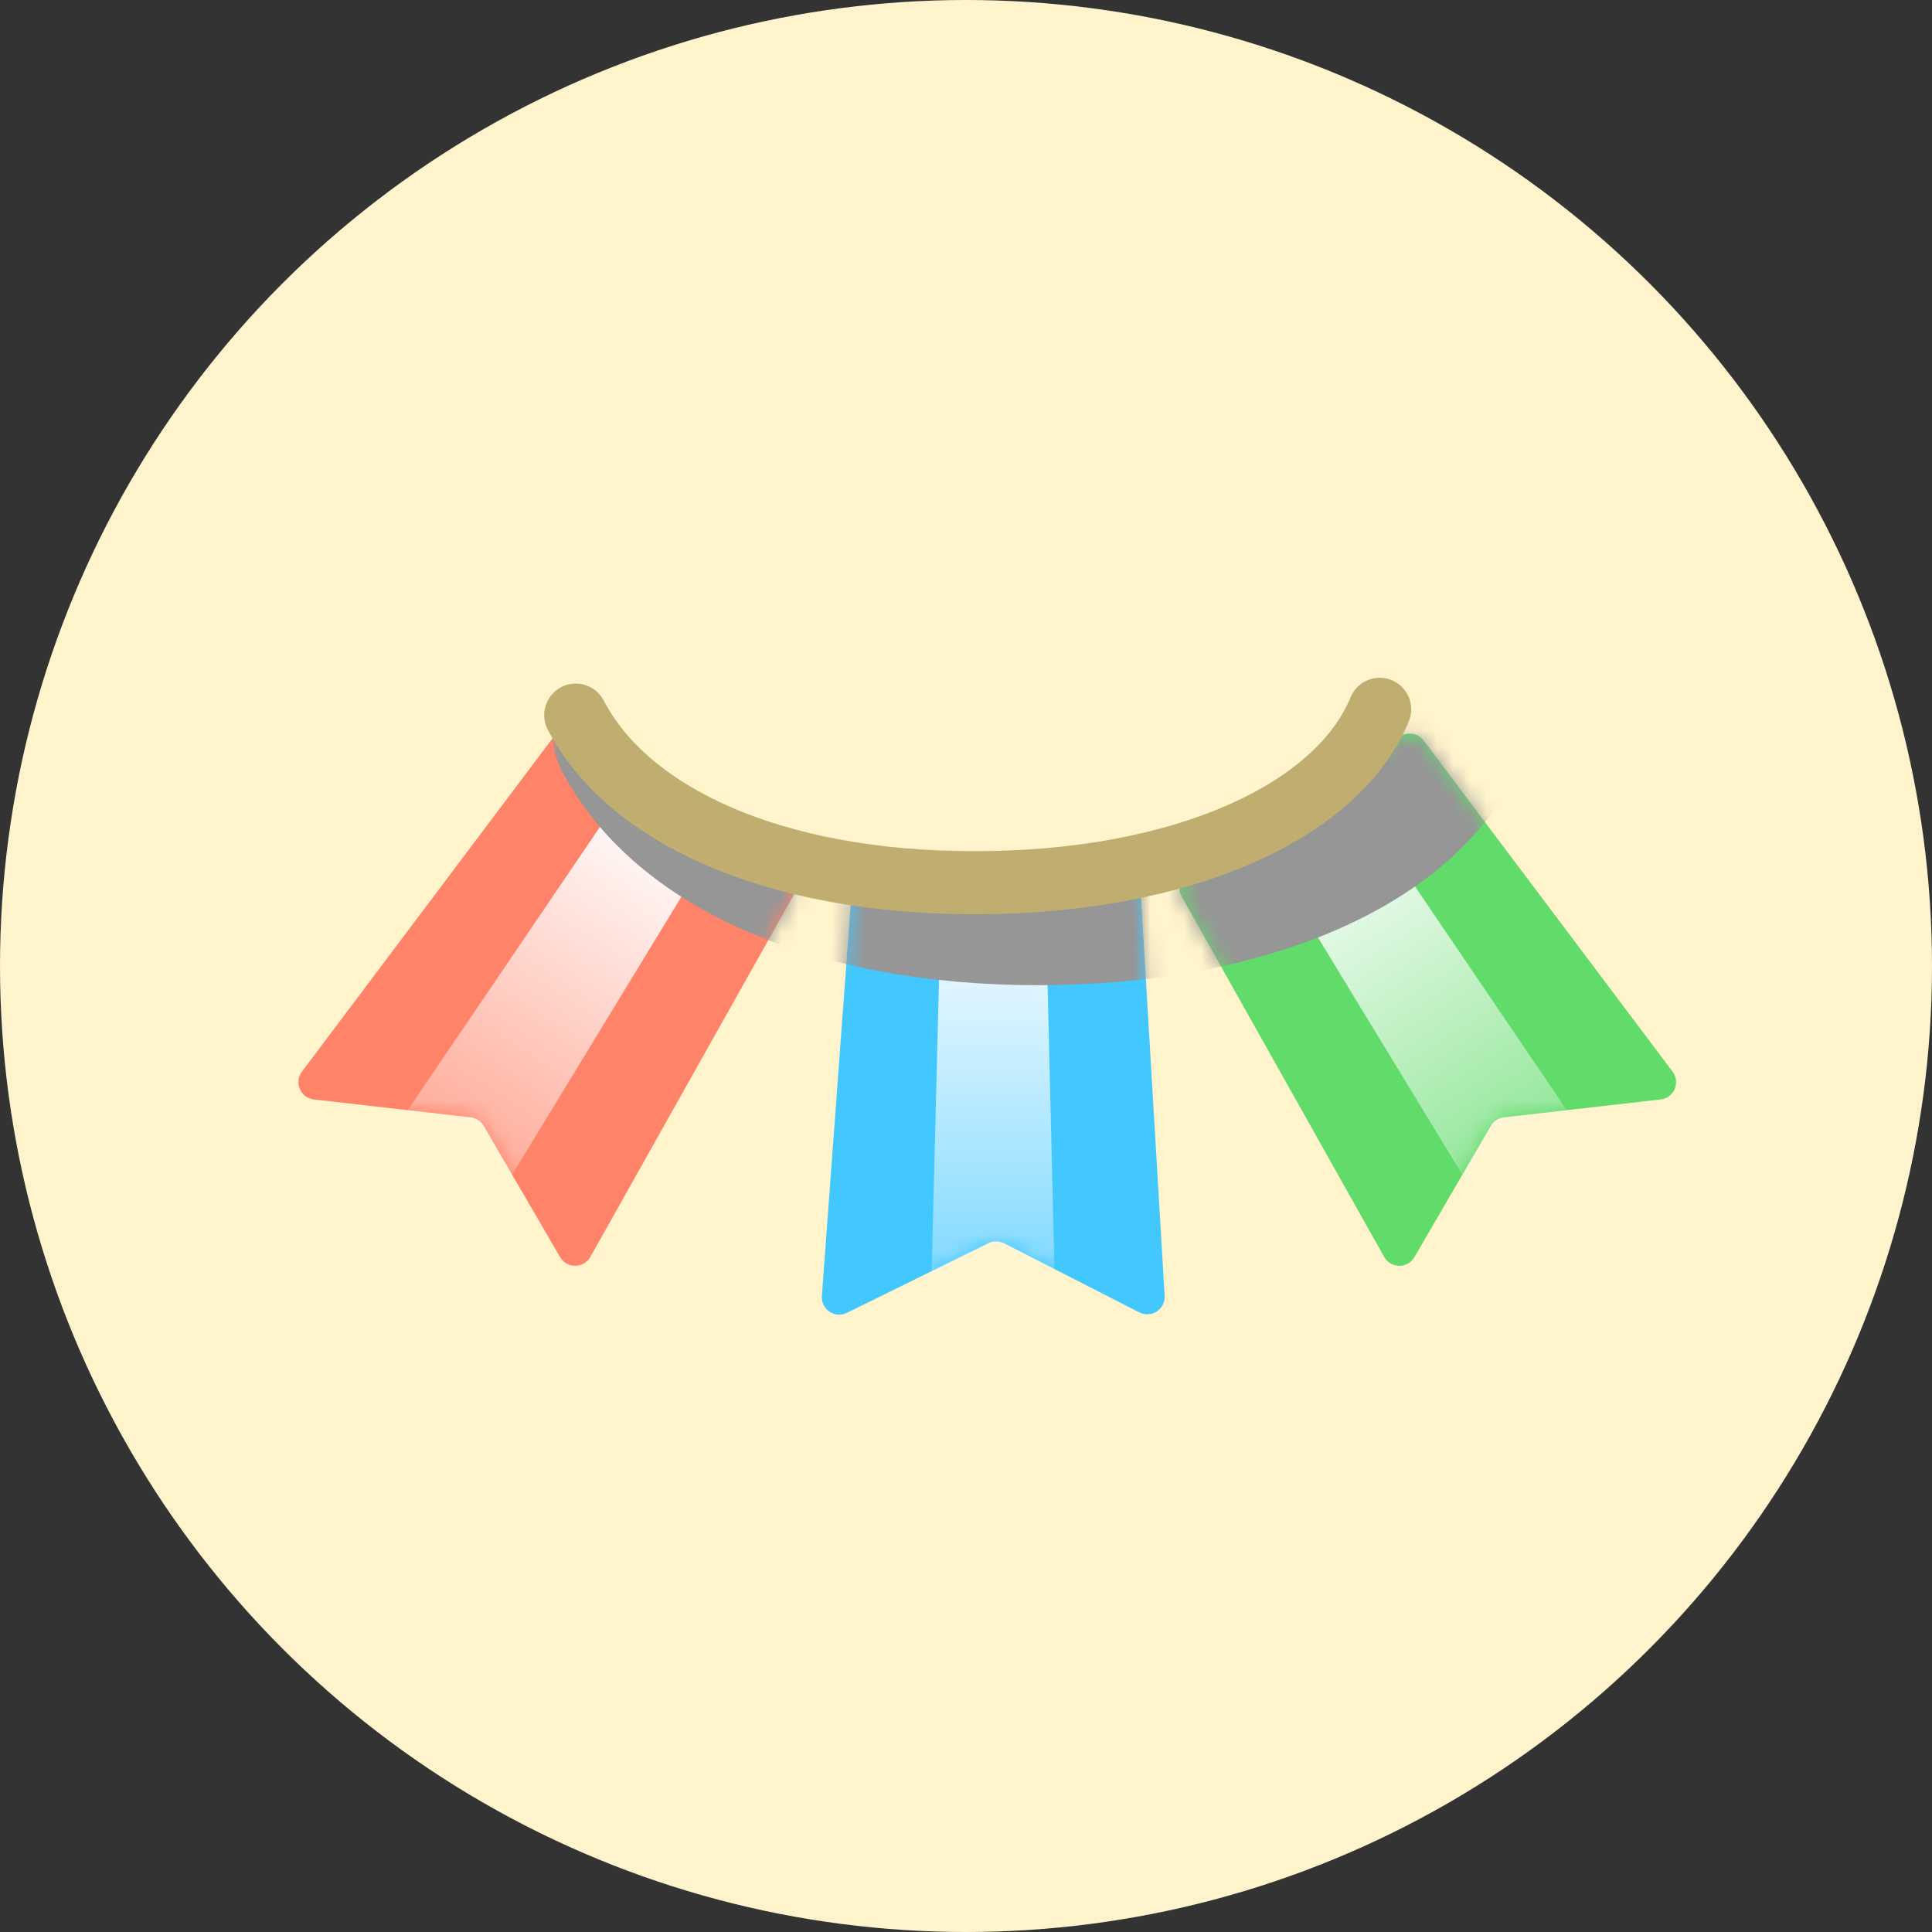 <svg width="115" height="115" viewBox="0 0 115 115" fill="none" xmlns="http://www.w3.org/2000/svg">
<rect x="0" y="0" width="115" height="115" fill="#333333" stroke="none"/>
<circle cx="57.5" cy="57.5" r="57.5" fill="#FFF4CC"/>
<g clip-path="url(#clip0_1734_14515)">
<path d="M50.733 52.548C50.773 52.007 51.224 51.587 51.767 51.587H66.832C67.381 51.587 67.835 52.015 67.868 52.563L69.324 77.135C69.371 77.935 68.531 78.484 67.817 78.119L59.77 74.006C59.479 73.857 59.134 73.854 58.84 73.999L50.413 78.145C49.693 78.499 48.862 77.938 48.921 77.138L50.733 52.548Z" fill="#43C7FF"/>
<mask id="mask0_1734_14515" style="mask-type:alpha" maskUnits="userSpaceOnUse" x="48" y="51" width="22" height="28">
<path d="M50.733 52.548C50.773 52.007 51.224 51.587 51.767 51.587H66.832C67.381 51.587 67.835 52.015 67.868 52.563L69.324 77.135C69.371 77.935 68.531 78.484 67.817 78.119L59.77 74.006C59.479 73.857 59.134 73.854 58.84 73.999L50.413 78.145C49.693 78.499 48.862 77.938 48.921 77.138L50.733 52.548Z" fill="#43C7FF"/>
</mask>
<g mask="url(#mask0_1734_14515)">
<path d="M56.038 52.624H62.21L62.863 79.584H55.356L56.038 52.624Z" fill="url(#paint0_linear_1734_14515)"/>
</g>
<path d="M32.788 44.081C33.115 43.647 33.721 43.538 34.178 43.832L46.853 51.974C47.315 52.271 47.465 52.876 47.196 53.355L35.14 74.815C34.747 75.514 33.743 75.522 33.34 74.829L28.794 67.018C28.629 66.736 28.34 66.547 28.015 66.51L18.683 65.443C17.887 65.352 17.491 64.431 17.972 63.79L32.788 44.081Z" fill="#FF8368"/>
<mask id="mask1_1734_14515" style="mask-type:alpha" maskUnits="userSpaceOnUse" x="17" y="43" width="31" height="33">
<path d="M32.788 44.081C33.115 43.647 33.721 43.538 34.178 43.832L46.853 51.974C47.315 52.271 47.465 52.876 47.196 53.355L35.14 74.815C34.747 75.514 33.743 75.522 33.34 74.829L28.794 67.018C28.629 66.736 28.34 66.547 28.015 66.51L18.683 65.443C17.887 65.352 17.491 64.431 17.972 63.79L32.788 44.081Z" fill="#43C7FF"/>
</mask>
<g mask="url(#mask1_1734_14515)">
<path d="M37.21 47.012L42.403 50.348L28.38 73.383L22.065 69.326L37.21 47.012Z" fill="url(#paint1_linear_1734_14515)"/>
</g>
<path d="M84.743 44.081C84.416 43.647 83.81 43.538 83.353 43.832L70.678 51.974C70.217 52.271 70.066 52.876 70.335 53.355L82.391 74.815C82.784 75.514 83.788 75.522 84.191 74.829L88.738 67.018C88.902 66.736 89.191 66.547 89.516 66.51L98.848 65.443C99.644 65.352 100.041 64.431 99.559 63.79L84.743 44.081Z" fill="#61DB6A"/>
<mask id="mask2_1734_14515" style="mask-type:alpha" maskUnits="userSpaceOnUse" x="70" y="43" width="30" height="33">
<path d="M84.743 44.081C84.416 43.647 83.81 43.538 83.353 43.832L70.678 51.974C70.217 52.271 70.066 52.876 70.335 53.355L82.391 74.815C82.784 75.514 83.788 75.522 84.191 74.829L88.738 67.018C88.902 66.736 89.191 66.547 89.516 66.51L98.848 65.443C99.644 65.352 100.041 64.431 99.559 63.79L84.743 44.081Z" fill="#43C7FF"/>
</mask>
<g mask="url(#mask2_1734_14515)">
<path d="M80.321 47.012L75.128 50.348L89.151 73.383L95.466 69.326L80.321 47.012Z" fill="url(#paint2_linear_1734_14515)"/>
</g>
<mask id="mask3_1734_14515" style="mask-type:alpha" maskUnits="userSpaceOnUse" x="17" y="43" width="83" height="36">
<path d="M50.733 52.548C50.773 52.007 51.224 51.587 51.767 51.587H66.832C67.381 51.587 67.835 52.015 67.868 52.563L69.324 77.135C69.371 77.935 68.531 78.484 67.817 78.119L59.77 74.006C59.479 73.857 59.134 73.854 58.84 73.999L50.413 78.145C49.693 78.499 48.862 77.938 48.921 77.138L50.733 52.548Z" fill="#43C7FF"/>
<mask id="mask4_1734_14515" style="mask-type:alpha" maskUnits="userSpaceOnUse" x="48" y="51" width="22" height="28">
<path d="M50.733 52.548C50.773 52.007 51.224 51.587 51.767 51.587H66.832C67.381 51.587 67.835 52.015 67.868 52.563L69.324 77.135C69.371 77.935 68.531 78.484 67.817 78.119L59.77 74.006C59.479 73.857 59.134 73.854 58.84 73.999L50.413 78.145C49.693 78.499 48.862 77.938 48.921 77.138L50.733 52.548Z" fill="#43C7FF"/>
</mask>
<g mask="url(#mask4_1734_14515)">
<path d="M56.038 52.624H62.21L62.863 79.584H55.356L56.038 52.624Z" fill="url(#paint3_linear_1734_14515)"/>
</g>
<path d="M32.788 44.081C33.115 43.647 33.721 43.538 34.178 43.832L46.853 51.974C47.315 52.271 47.465 52.876 47.196 53.355L35.14 74.815C34.747 75.514 33.743 75.522 33.34 74.829L28.794 67.018C28.629 66.736 28.34 66.547 28.015 66.51L18.683 65.443C17.887 65.352 17.491 64.431 17.972 63.79L32.788 44.081Z" fill="#FF8368"/>
<mask id="mask5_1734_14515" style="mask-type:alpha" maskUnits="userSpaceOnUse" x="17" y="43" width="31" height="33">
<path d="M32.788 44.081C33.115 43.647 33.721 43.538 34.178 43.832L46.853 51.974C47.315 52.271 47.465 52.876 47.196 53.355L35.14 74.815C34.747 75.514 33.743 75.522 33.34 74.829L28.794 67.018C28.629 66.736 28.34 66.547 28.015 66.51L18.683 65.443C17.887 65.352 17.491 64.431 17.972 63.79L32.788 44.081Z" fill="#43C7FF"/>
</mask>
<g mask="url(#mask5_1734_14515)">
<path d="M37.21 47.012L42.403 50.348L28.38 73.383L22.065 69.326L37.21 47.012Z" fill="url(#paint4_linear_1734_14515)"/>
</g>
<path d="M84.743 44.081C84.416 43.647 83.81 43.538 83.353 43.832L70.678 51.974C70.217 52.271 70.066 52.876 70.335 53.355L82.391 74.815C82.784 75.514 83.788 75.522 84.191 74.829L88.738 67.018C88.902 66.736 89.191 66.547 89.516 66.51L98.848 65.443C99.644 65.352 100.041 64.431 99.559 63.79L84.743 44.081Z" fill="#61DB6A"/>
<mask id="mask6_1734_14515" style="mask-type:alpha" maskUnits="userSpaceOnUse" x="70" y="43" width="30" height="33">
<path d="M84.743 44.081C84.416 43.647 83.81 43.538 83.353 43.832L70.678 51.974C70.217 52.271 70.066 52.876 70.335 53.355L82.391 74.815C82.784 75.514 83.788 75.522 84.191 74.829L88.738 67.018C88.902 66.736 89.191 66.547 89.516 66.51L98.848 65.443C99.644 65.352 100.041 64.431 99.559 63.79L84.743 44.081Z" fill="#43C7FF"/>
</mask>
<g mask="url(#mask6_1734_14515)">
<path d="M80.321 47.012L75.128 50.348L89.151 73.383L95.466 69.326L80.321 47.012Z" fill="url(#paint5_linear_1734_14515)"/>
</g>
</mask>
<g mask="url(#mask3_1734_14515)">
<g style="mix-blend-mode:multiply">
<path d="M38.023 43.503C41.119 49.44 49.717 53.481 61.776 53.481C74.068 53.481 83.362 49.283 85.878 43.159" stroke="#969696" stroke-width="10.322" stroke-linecap="round"/>
</g>
</g>
<path d="M34.27 42.565C37.366 48.502 45.964 52.543 58.024 52.543C70.315 52.543 79.609 48.345 82.125 42.221" stroke="#C0AE71" stroke-width="3.753" stroke-linecap="round"/>
</g>
<defs>
<linearGradient id="paint0_linear_1734_14515" x1="59.109" y1="52.624" x2="59.109" y2="79.584" gradientUnits="userSpaceOnUse">
<stop stop-color="white"/>
<stop offset="0.85" stop-color="white" stop-opacity="0.34"/>
</linearGradient>
<linearGradient id="paint1_linear_1734_14515" x1="39.794" y1="48.672" x2="25.223" y2="71.354" gradientUnits="userSpaceOnUse">
<stop stop-color="white"/>
<stop offset="0.85" stop-color="white" stop-opacity="0.34"/>
</linearGradient>
<linearGradient id="paint2_linear_1734_14515" x1="77.737" y1="48.672" x2="92.309" y2="71.354" gradientUnits="userSpaceOnUse">
<stop stop-color="white"/>
<stop offset="0.85" stop-color="white" stop-opacity="0.34"/>
</linearGradient>
<linearGradient id="paint3_linear_1734_14515" x1="59.109" y1="52.624" x2="59.109" y2="79.584" gradientUnits="userSpaceOnUse">
<stop stop-color="white"/>
<stop offset="0.85" stop-color="white" stop-opacity="0.34"/>
</linearGradient>
<linearGradient id="paint4_linear_1734_14515" x1="39.794" y1="48.672" x2="25.223" y2="71.354" gradientUnits="userSpaceOnUse">
<stop stop-color="white"/>
<stop offset="0.85" stop-color="white" stop-opacity="0.34"/>
</linearGradient>
<linearGradient id="paint5_linear_1734_14515" x1="77.737" y1="48.672" x2="92.309" y2="71.354" gradientUnits="userSpaceOnUse">
<stop stop-color="white"/>
<stop offset="0.85" stop-color="white" stop-opacity="0.34"/>
</linearGradient>
<clipPath id="clip0_1734_14515">
<rect width="84" height="84" fill="white" transform="translate(16 21)"/>
</clipPath>
</defs>
</svg>
